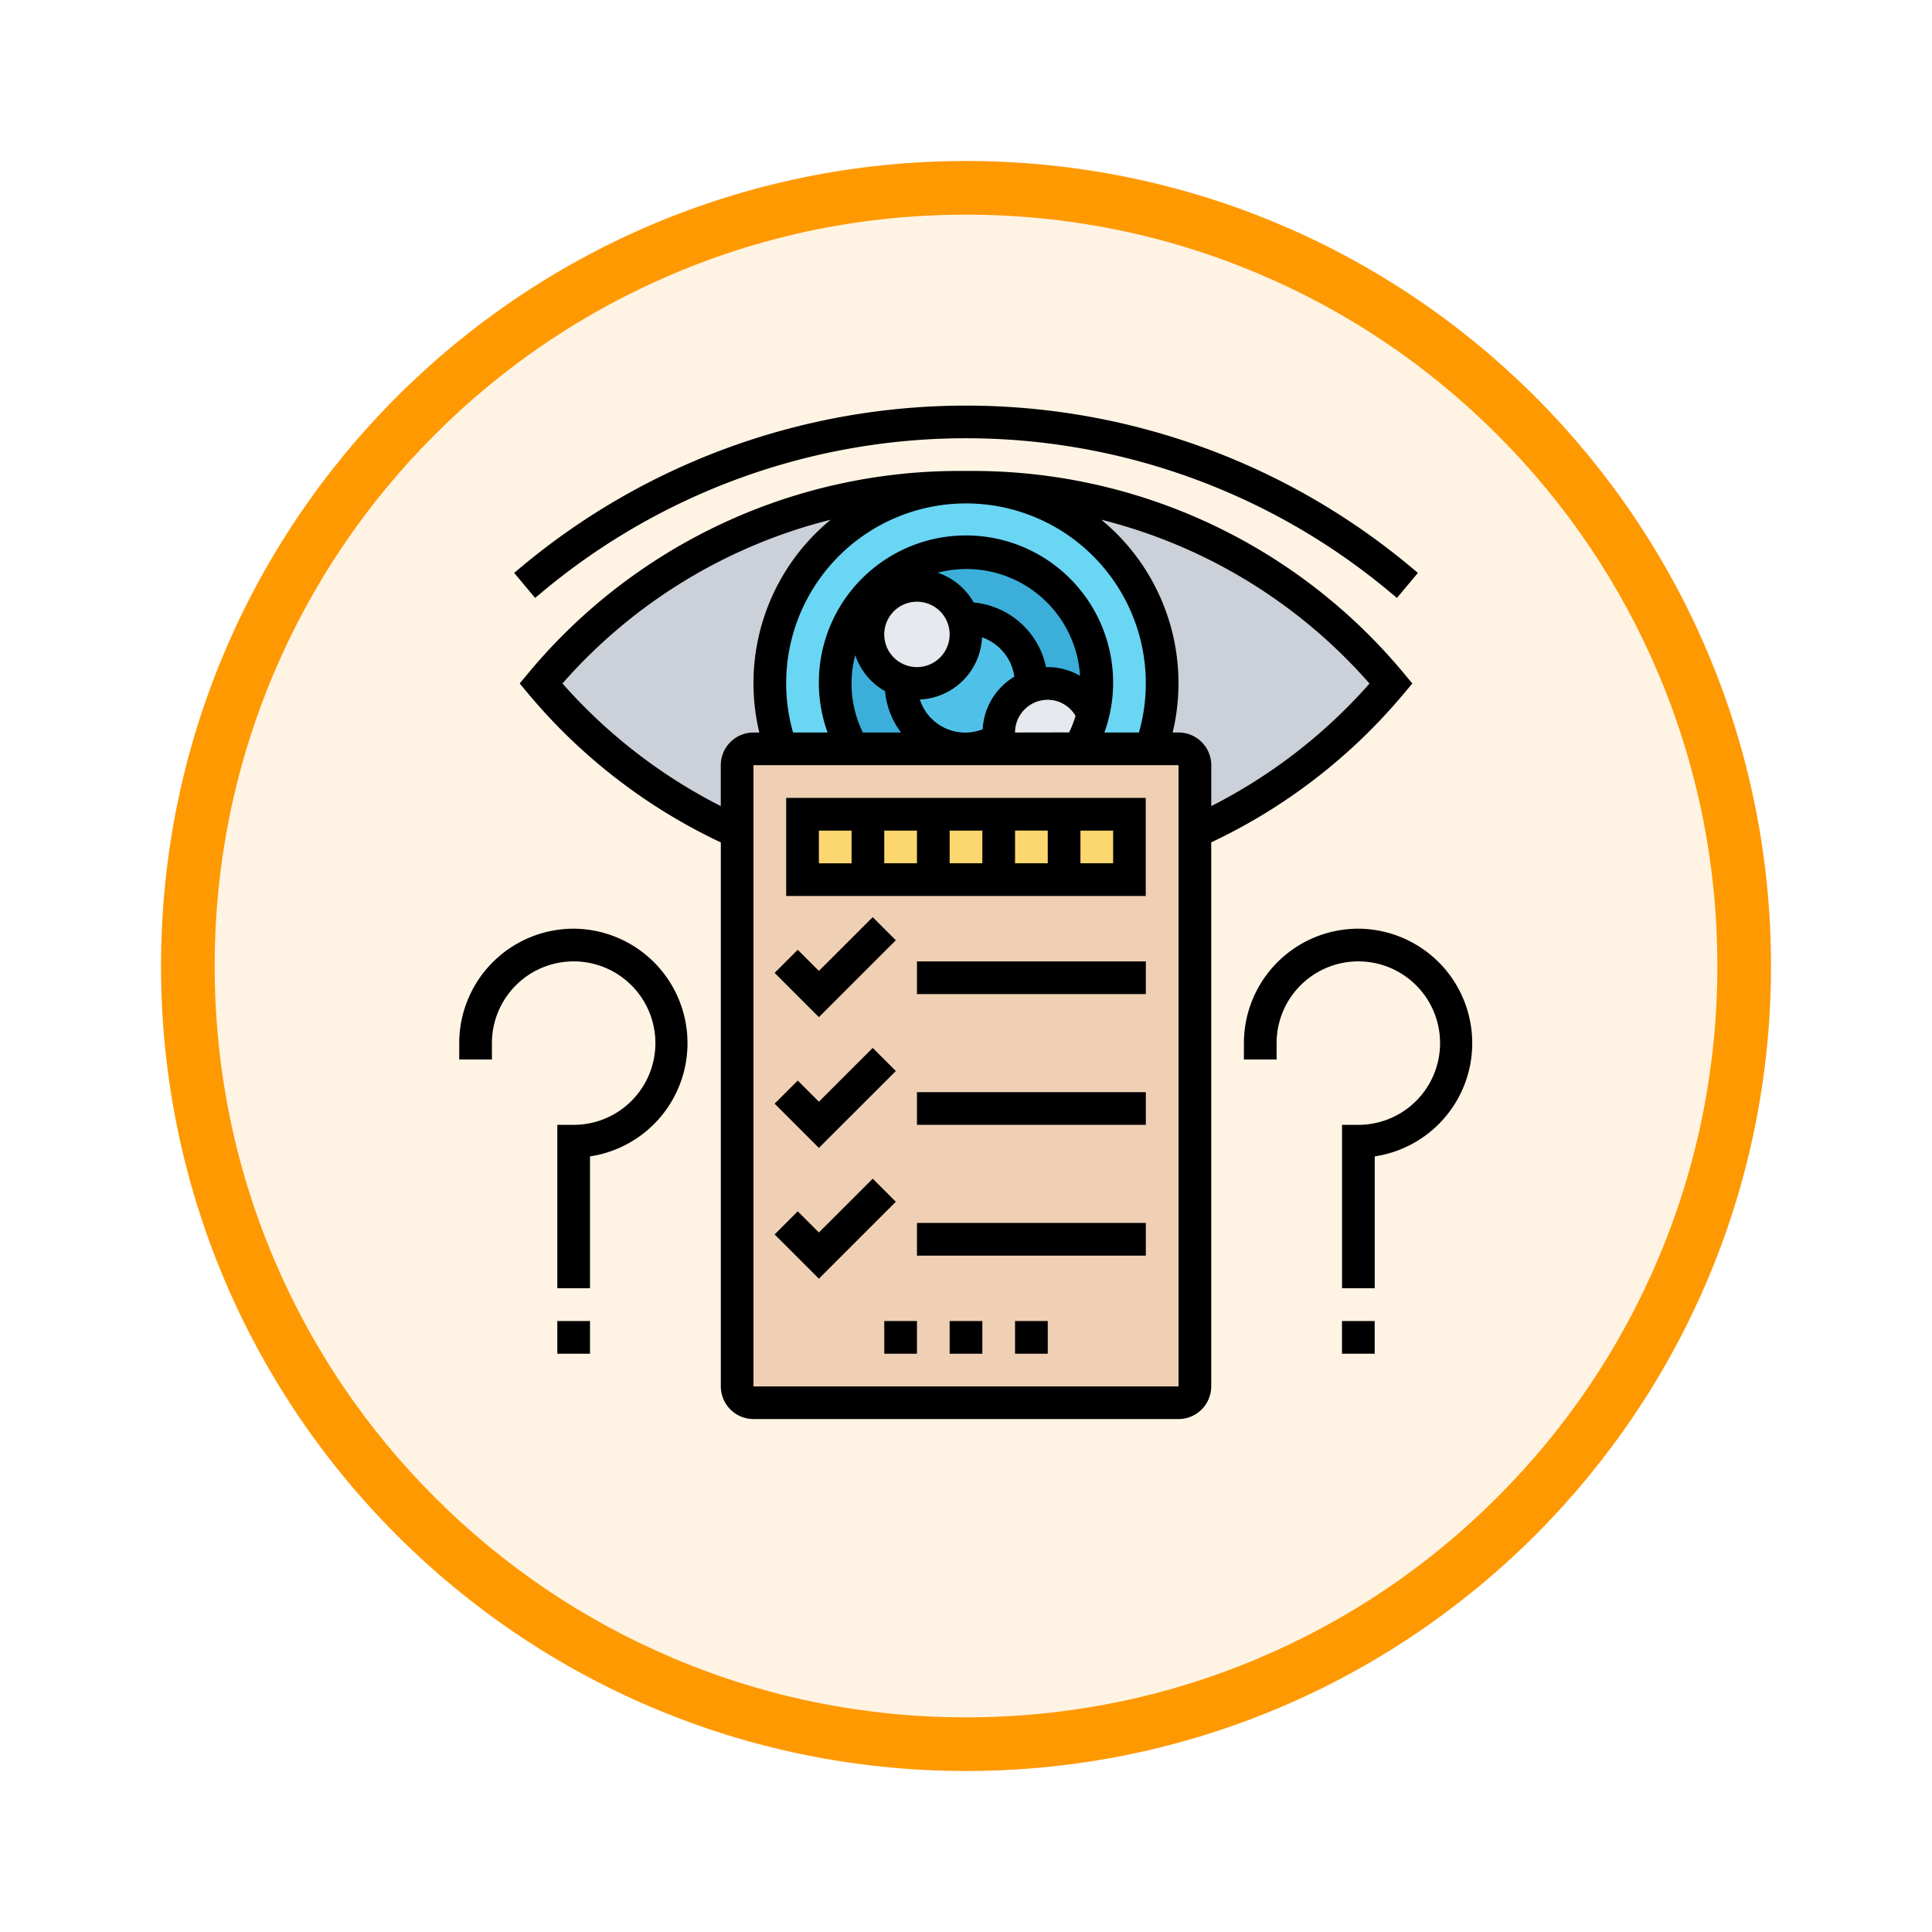 <svg xmlns="http://www.w3.org/2000/svg" xmlns:xlink="http://www.w3.org/1999/xlink" width="108" height="108" viewBox="0 0 108 108">
  <defs>
    <filter id="Fondo" x="0" y="0" width="108" height="108" filterUnits="userSpaceOnUse">
      <feOffset dy="3" input="SourceAlpha"/>
      <feGaussianBlur stdDeviation="3" result="blur"/>
      <feFlood flood-opacity="0.161"/>
      <feComposite operator="in" in2="blur"/>
      <feComposite in="SourceGraphic"/>
    </filter>
  </defs>
  <g id="Group_1144411" data-name="Group 1144411" transform="translate(-325.999 -6061)">
    <g id="Group_1144238" data-name="Group 1144238">
      <g transform="matrix(1, 0, 0, 1, 326, 6061)" filter="url(#Fondo)">
        <g id="Fondo-2" data-name="Fondo" transform="translate(9 6)" fill="#fff4e4">
          <path d="M 45 88.5 C 39.127 88.5 33.43 87.35 28.068 85.082 C 22.889 82.891 18.236 79.755 14.241 75.759 C 10.245 71.764 7.109 67.111 4.918 61.932 C 2.65 56.57 1.5 50.873 1.5 45 C 1.5 39.127 2.65 33.43 4.918 28.068 C 7.109 22.889 10.245 18.236 14.241 14.241 C 18.236 10.245 22.889 7.109 28.068 4.918 C 33.43 2.65 39.127 1.5 45 1.5 C 50.873 1.5 56.57 2.65 61.932 4.918 C 67.111 7.109 71.764 10.245 75.759 14.241 C 79.755 18.236 82.891 22.889 85.082 28.068 C 87.35 33.43 88.5 39.127 88.5 45 C 88.5 50.873 87.35 56.57 85.082 61.932 C 82.891 67.111 79.755 71.764 75.759 75.759 C 71.764 79.755 67.111 82.891 61.932 85.082 C 56.57 87.35 50.873 88.5 45 88.5 Z" stroke="none"/>
          <path d="M 45 3 C 39.329 3 33.829 4.11 28.653 6.299 C 23.652 8.415 19.16 11.443 15.302 15.302 C 11.443 19.16 8.415 23.652 6.299 28.653 C 4.11 33.829 3 39.329 3 45 C 3 50.671 4.11 56.171 6.299 61.347 C 8.415 66.348 11.443 70.84 15.302 74.698 C 19.16 78.557 23.652 81.585 28.653 83.701 C 33.829 85.89 39.329 87 45 87 C 50.671 87 56.171 85.89 61.347 83.701 C 66.348 81.585 70.84 78.557 74.698 74.698 C 78.557 70.84 81.585 66.348 83.701 61.347 C 85.89 56.171 87 50.671 87 45 C 87 39.329 85.89 33.829 83.701 28.653 C 81.585 23.652 78.557 19.16 74.698 15.302 C 70.84 11.443 66.348 8.415 61.347 6.299 C 56.171 4.11 50.671 3 45 3 M 45 0 C 69.853 0 90 20.147 90 45 C 90 69.853 69.853 90 45 90 C 20.147 90 0 69.853 0 45 C 0 20.147 20.147 0 45 0 Z" stroke="none" fill="#ff9902"/>
        </g>
      </g>
      <g id="Group_1144237" data-name="Group 1144237" transform="translate(350.67 6082.671)">
        <g id="Group_1144235" data-name="Group 1144235" transform="translate(5.569 5.569)">
          <g id="Group_1144226" data-name="Group 1144226" transform="translate(10.966 14.621)">
            <path id="Path_978746" data-name="Path 978746" d="M18,57.64V22.914A.917.917,0,0,1,18.914,22h23.76a.917.917,0,0,1,.914.914V57.64a.917.917,0,0,1-.914.914H18.914A.917.917,0,0,1,18,57.64Z" transform="translate(-18 -22)" fill="#f0d0b4"/>
          </g>
          <g id="Group_1144227" data-name="Group 1144227" transform="translate(14.621 18.277)">
            <path id="Path_978747" data-name="Path 978747" d="M22,26H40.277v3.655H22Z" transform="translate(-22 -26)" fill="#fcd770"/>
          </g>
          <g id="Group_1144228" data-name="Group 1144228" transform="translate(23.76)">
            <path id="Path_978748" data-name="Path 978748" d="M55.76,16.966a30.414,30.414,0,0,1-10.966,8.307V21.535a.917.917,0,0,0-.914-.914H42.345A10.98,10.98,0,0,0,32,6h.347A30.507,30.507,0,0,1,55.76,16.966Z" transform="translate(-32 -6)" fill="#ccd1d9"/>
          </g>
          <g id="Group_1144229" data-name="Group 1144229">
            <path id="Path_978749" data-name="Path 978749" d="M29.413,6h.347A10.98,10.98,0,0,0,19.415,20.621H17.88a.917.917,0,0,0-.914.914v3.738a30.752,30.752,0,0,1-5.931-3.5A30.15,30.15,0,0,1,6,16.966,30.489,30.489,0,0,1,29.413,6Z" transform="translate(-6 -6)" fill="#ccd1d9"/>
          </g>
          <g id="Group_1144230" data-name="Group 1144230" transform="translate(12.794)">
            <path id="Path_978750" data-name="Path 978750" d="M41.932,16.966a11,11,0,0,1-.621,3.655H37.3a7.113,7.113,0,0,0,.777-1.974,6.779,6.779,0,0,0,.2-1.681,7.311,7.311,0,1,0-13.644,3.655H20.621a10.968,10.968,0,1,1,21.311-3.655Z" transform="translate(-20 -6)" fill="#69d6f4"/>
          </g>
          <g id="Group_1144231" data-name="Group 1144231" transform="translate(16.449 3.655)">
            <path id="Path_978751" data-name="Path 978751" d="M31.146,13.655a2.737,2.737,0,1,0-3.491,3.491v.164a3.654,3.654,0,0,0,3.655,3.655H24.978a7.311,7.311,0,1,1,13.644-3.655,6.779,6.779,0,0,1-.2,1.681l-.018-.009a2.742,2.742,0,0,0-2.522-1.672,2.533,2.533,0,0,0-.914.164v-.164a3.654,3.654,0,0,0-3.655-3.655h-.155Z" transform="translate(-24 -10)" fill="#3bafda"/>
          </g>
          <g id="Group_1144232" data-name="Group 1144232" transform="translate(20.104 7.311)">
            <path id="Path_978752" data-name="Path 978752" d="M28.914,17.655a2.738,2.738,0,0,0,2.742-2.742A2.533,2.533,0,0,0,31.491,14h.164a3.654,3.654,0,0,1,3.655,3.655v.164A2.712,2.712,0,0,0,33.483,20.4a3.108,3.108,0,0,0,.027.411A3.66,3.66,0,0,1,28,17.655v-.164a2.533,2.533,0,0,0,.914.164Z" transform="translate(-28 -14)" fill="#4fc1e9"/>
          </g>
          <g id="Group_1144233" data-name="Group 1144233" transform="translate(25.588 10.966)">
            <path id="Path_978753" data-name="Path 978753" d="M36.742,18a2.742,2.742,0,0,1,2.522,1.672l.018.009a7.113,7.113,0,0,1-.777,1.974h-4.35A2.551,2.551,0,0,1,34,20.742a2.712,2.712,0,0,1,1.828-2.577A2.533,2.533,0,0,1,36.742,18Z" transform="translate(-34 -18)" fill="#e6e9ed"/>
          </g>
          <g id="Group_1144234" data-name="Group 1144234" transform="translate(18.277 5.483)">
            <path id="Path_978754" data-name="Path 978754" d="M31.483,14.742a2.738,2.738,0,0,1-2.742,2.742,2.533,2.533,0,0,1-.914-.164,2.737,2.737,0,1,1,3.491-3.491A2.533,2.533,0,0,1,31.483,14.742Z" transform="translate(-26 -12)" fill="#e6e9ed"/>
          </g>
        </g>
        <g id="Group_1144236" data-name="Group 1144236" transform="translate(1 1)">
          <path id="Path_978755" data-name="Path 978755" d="M21,30.483H41.1V25H21Zm10.966-1.828H30.138V26.828h1.828Zm1.828-1.828h1.828v1.828H33.794Zm-5.483,1.828H26.483V26.828h1.828Zm10.966,0H37.449V26.828h1.828ZM22.828,26.828h1.828v1.828H22.828Z" transform="translate(-2.723 -3.068)"/>
          <path id="Path_978756" data-name="Path 978756" d="M27.068,33.585l-1.292-1.292L22.767,35.3l-1.182-1.182-1.292,1.292,2.474,2.474Z" transform="translate(-2.662 -3.696)"/>
          <path id="Path_978757" data-name="Path 978757" d="M29,35H41.794v1.828H29Z" transform="translate(-3.412 -3.929)"/>
          <path id="Path_978758" data-name="Path 978758" d="M27.068,41.585l-1.292-1.292L22.767,43.3l-1.182-1.182-1.292,1.292,2.474,2.474Z" transform="translate(-2.662 -4.385)"/>
          <path id="Path_978759" data-name="Path 978759" d="M29,43H41.794v1.828H29Z" transform="translate(-3.412 -4.619)"/>
          <path id="Path_978760" data-name="Path 978760" d="M25.776,48.293,22.767,51.3l-1.182-1.182-1.292,1.292,2.474,2.474,4.3-4.3Z" transform="translate(-2.662 -5.075)"/>
          <path id="Path_978761" data-name="Path 978761" d="M29,51H41.794v1.828H29Z" transform="translate(-3.412 -5.308)"/>
          <path id="Path_978762" data-name="Path 978762" d="M31,57h1.828v1.828H31Z" transform="translate(-3.585 -5.825)"/>
          <path id="Path_978763" data-name="Path 978763" d="M35,57h1.828v1.828H35Z" transform="translate(-3.929 -5.825)"/>
          <path id="Path_978764" data-name="Path 978764" d="M27,57h1.828v1.828H27Z" transform="translate(-3.24 -5.825)"/>
          <path id="Path_978765" data-name="Path 978765" d="M7,57H8.828v1.828H7Z" transform="translate(-1.517 -5.825)"/>
          <path id="Path_978766" data-name="Path 978766" d="M55,57h1.828v1.828H55Z" transform="translate(-5.653 -5.825)"/>
          <path id="Path_978767" data-name="Path 978767" d="M54.109,17.466l.488-.586-.488-.586A31.309,31.309,0,0,0,29.994,5H29.3A31.309,31.309,0,0,0,5.186,16.294L4.7,16.88l.488.586a31.567,31.567,0,0,0,10.754,8.3V56.175A1.83,1.83,0,0,0,17.768,58h23.76a1.83,1.83,0,0,0,1.828-1.828V25.762a31.564,31.564,0,0,0,10.754-8.3Zm-1.9-.586a29.779,29.779,0,0,1-8.85,6.856V21.449a1.83,1.83,0,0,0-1.828-1.828H41.2a11.827,11.827,0,0,0-3.99-11.895A29.46,29.46,0,0,1,52.2,16.88ZM23.881,19.621a6.234,6.234,0,0,1-.424-4.323,3.649,3.649,0,0,0,1.665,2.011,4.524,4.524,0,0,0,.894,2.313H23.881Zm10.244-3.646a4.564,4.564,0,0,0-4.048-3.622,3.653,3.653,0,0,0-2.011-1.665,6.364,6.364,0,0,1,7.957,5.765,3.639,3.639,0,0,0-1.806-.487C34.186,15.966,34.157,15.974,34.125,15.975Zm-7.219-.009a1.828,1.828,0,1,1,1.828-1.828A1.83,1.83,0,0,1,26.906,15.966Zm.164,1.811A3.643,3.643,0,0,0,30.545,14.3,2.734,2.734,0,0,1,32.351,16.5a3.639,3.639,0,0,0-1.77,2.941,2.665,2.665,0,0,1-3.511-1.66Zm5.319,1.844a1.83,1.83,0,0,1,1.828-1.828,1.81,1.81,0,0,1,1.555.9,6.322,6.322,0,0,1-.358.923Zm5.483-2.742A8.225,8.225,0,1,0,21.91,19.621H19.98a10.052,10.052,0,1,1,19.335,0h-1.93a8.218,8.218,0,0,0,.487-2.742ZM15.94,21.449v2.286A29.767,29.767,0,0,1,7.09,16.88,29.464,29.464,0,0,1,22.084,7.727a11.827,11.827,0,0,0-3.99,11.895h-.326A1.83,1.83,0,0,0,15.94,21.449Zm1.828,34.726V21.449h23.76V56.175Z" transform="translate(-1.319 -1.345)"/>
          <path id="Path_978768" data-name="Path 978768" d="M5.966,11.391a36.948,36.948,0,0,1,47.306,0l.436.363,1.171-1.4-.436-.364a38.776,38.776,0,0,0-49.647,0l-.436.363,1.171,1.4Z" transform="translate(-1.289 -1)"/>
          <path id="Path_978769" data-name="Path 978769" d="M7.4,33A6.4,6.4,0,0,0,1,39.4v.914H2.828V39.4A4.569,4.569,0,1,1,7.4,43.966H6.483V53.1H8.311V45.729A6.4,6.4,0,0,0,7.4,33Z" transform="translate(-1 -3.757)"/>
          <path id="Path_978770" data-name="Path 978770" d="M55.4,33A6.4,6.4,0,0,0,49,39.4v.914h1.828V39.4A4.569,4.569,0,1,1,55.4,43.966h-.914V53.1h1.828V45.729A6.4,6.4,0,0,0,55.4,33Z" transform="translate(-5.136 -3.757)"/>
        </g>
      </g>
    </g>
  </g>
</svg>
